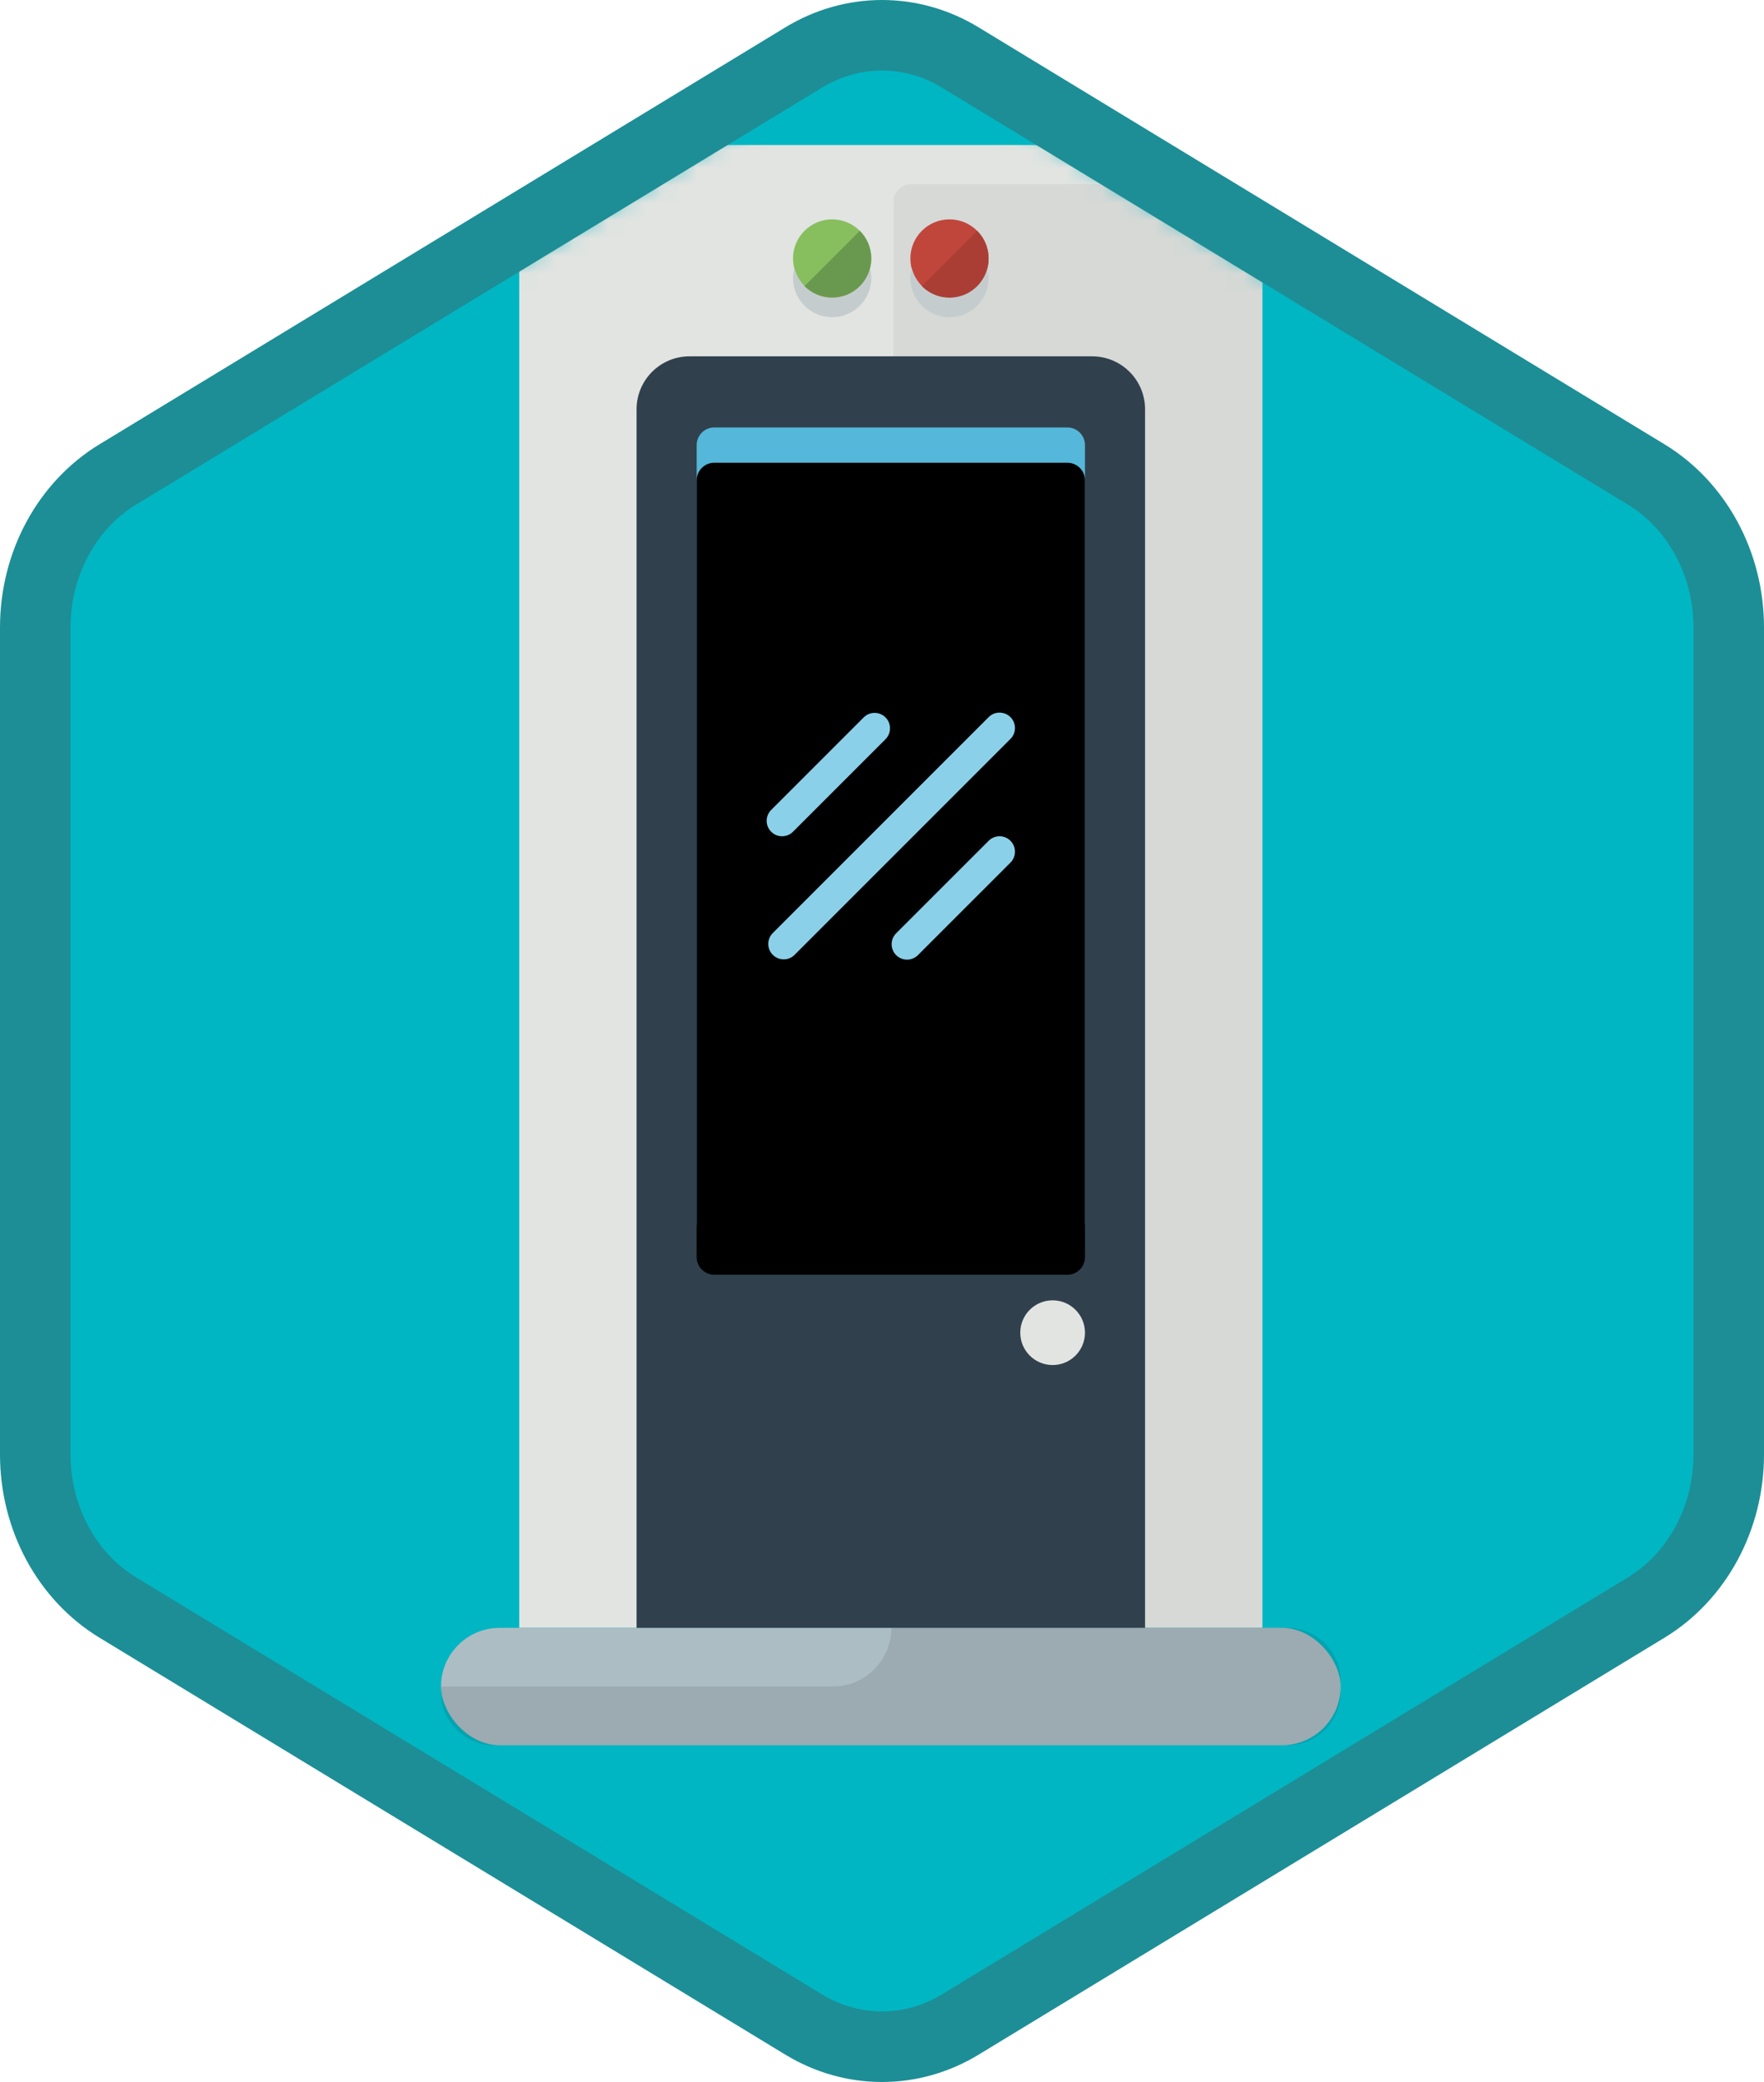 <?xml version="1.0" encoding="UTF-8"?>
<svg width="100px" height="118px" viewBox="0 0 100 118" version="1.1" xmlns="http://www.w3.org/2000/svg" xmlns:xlink="http://www.w3.org/1999/xlink">
    <!-- Generator: Sketch 53.2 (72643) - https://sketchapp.com -->
    <title>Extend Dynamics 365 Portals/work-with-portals-in-dynamics-365</title>
    <desc>Created with Sketch.</desc>
    <defs>
        <path d="M42.742,1.497 C44.374,0.499 46.187,0 48,0 C49.813,0 51.627,0.499 53.256,1.497 L90.591,24.332 C93.933,26.377 96,30.203 96,34.353 L96,79.647 C96,83.795 93.933,87.624 90.591,89.668 L53.256,112.505 C51.627,113.501 49.813,114 48,114 C46.187,114 44.374,113.501 42.742,112.505 L5.409,89.668 C2.066,87.624 0,83.795 0,79.647 L0,34.353 C0,30.203 2.066,26.377 5.409,24.332 L42.742,1.497 Z" id="path-1"></path>
        <filter x="-7.8%" y="-4.4%" width="115.7%" height="108.9%" filterUnits="objectBoundingBox" id="filter-3">
            <feOffset dx="0" dy="2" in="SourceAlpha" result="shadowOffsetOuter1"></feOffset>
            <feColorMatrix values="0 0 0 0 0   0 0 0 0 0   0 0 0 0 0  0 0 0 0.097 0" type="matrix" in="shadowOffsetOuter1" result="shadowMatrixOuter1"></feColorMatrix>
            <feMerge>
                <feMergeNode in="shadowMatrixOuter1"></feMergeNode>
                <feMergeNode in="SourceGraphic"></feMergeNode>
            </feMerge>
        </filter>
        <path d="M4.406,50.052 L24.42,50.052 C24.972,50.052 25.42,49.604 25.42,49.052 L25.42,5.03 C25.42,4.478 24.972,4.03 24.42,4.03 L4.406,4.03 C3.854,4.03 3.406,4.478 3.406,5.03 L3.406,49.052 C3.406,49.604 3.854,50.052 4.406,50.052 Z" id="path-4"></path>
        <filter x="-4.5%" y="-2.2%" width="109.1%" height="104.3%" filterUnits="objectBoundingBox" id="filter-5">
            <feOffset dx="0" dy="2" in="SourceAlpha" result="shadowOffsetInner1"></feOffset>
            <feComposite in="shadowOffsetInner1" in2="SourceAlpha" operator="arithmetic" k2="-1" k3="1" result="shadowInnerInner1"></feComposite>
            <feColorMatrix values="0 0 0 0 0   0 0 0 0 0   0 0 0 0 0  0 0 0 0.102 0" type="matrix" in="shadowInnerInner1"></feColorMatrix>
        </filter>
    </defs>
    <g id="Badges" stroke="none" stroke-width="1" fill="none" fill-rule="evenodd">
        <g id="Extend-Dynamics-365-Portals" transform="translate(-50, -50)">
            <g id="Extend-Dynamics-365-Portals/work-with-portals-in-dynamics-365" transform="translate(50, 50)">
                <g id="Mask" transform="translate(2, 2)">
                    <mask id="mask-2" fill="white">
                        <use xlink:href="#path-1"></use>
                    </mask>
                    <use id="Trophy-1" fill="#01B6C3" xlink:href="#path-1"></use>
                    <g id="Portal" filter="url(#filter-3)" mask="url(#mask-2)">
                        <g transform="translate(23, 4)">
                            <path d="M4.435,84.261 L46.565,84.261 L46.565,6.219 C46.565,2.905 43.879,0.219 40.565,0.219 L10.435,0.219 C7.121,0.219 4.435,2.905 4.435,6.219 L4.435,84.261 Z" id="Fill-811" fill="#E1E4E1"></path>
                            <path d="M25.576,84.261 L46.565,84.261 L46.565,8.437 C46.565,5.123 43.879,2.437 40.565,2.437 L26.653,2.437 C26.101,2.437 25.654,2.885 25.653,3.437 L25.576,84.261 Z" id="Fill-811" fill="#000000" opacity="0.048"></path>
                            <path d="M22.174,8.868 C20.95,8.868 19.956,7.876 19.956,6.651 C19.956,5.425 20.95,4.433 22.174,4.433 C23.399,4.433 24.391,5.425 24.391,6.651 C24.391,7.876 23.399,8.868 22.174,8.868 Z" id="Fill-177" fill="#87BF5F"></path>
                            <path d="M20.035,7.205 C19.989,7.384 19.956,7.567 19.956,7.759 C19.956,8.985 20.95,9.977 22.174,9.977 C23.399,9.977 24.391,8.985 24.391,7.759 C24.391,7.567 24.359,7.384 24.313,7.205 C24.065,8.161 23.206,8.868 22.174,8.868 C21.142,8.868 20.282,8.161 20.035,7.205 Z" id="Fill-178" fill="#C5CCCD"></path>
                            <path d="M23.742,5.083 L20.606,8.218 C21.472,9.084 22.876,9.085 23.742,8.218 C24.609,7.351 24.607,5.949 23.742,5.083 Z" id="Fill-179" fill="#69994E"></path>
                            <path d="M28.826,8.868 C27.602,8.868 26.609,7.876 26.609,6.651 C26.609,5.425 27.602,4.433 28.826,4.433 C30.051,4.433 31.043,5.425 31.043,6.651 C31.043,7.876 30.051,8.868 28.826,8.868 Z" id="Fill-180" fill="#C0463C"></path>
                            <path d="M26.686,7.205 C26.641,7.384 26.609,7.567 26.609,7.759 C26.609,8.985 27.601,9.977 28.826,9.977 C30.05,9.977 31.043,8.985 31.043,7.759 C31.043,7.567 31.011,7.384 30.965,7.205 C30.717,8.161 29.858,8.868 28.826,8.868 C27.794,8.868 26.933,8.161 26.686,7.205 Z" id="Fill-181" fill="#C5CCCD"></path>
                            <path d="M30.394,5.083 L27.258,8.218 C28.124,9.084 29.527,9.085 30.394,8.218 C31.261,7.351 31.26,5.949 30.394,5.083 Z" id="Fill-182" fill="#AA3E35"></path>
                            <rect id="Rectangle" fill="#ADBDC4" x="0" y="84.261" width="51" height="6.652" rx="3.326"></rect>
                            <path d="M1.76941795e-16,87.587 L22.207,87.587 C24.044,87.587 25.533,86.098 25.533,84.261 L25.533,84.261 L48,84.261 C49.657,84.261 51,85.604 51,87.261 L51,87.913 C51,89.57 49.657,90.913 48,90.913 L3,90.913 C1.343,90.913 2.02906125e-16,89.57 0,87.913 L1.76941795e-16,87.587 Z" id="Rectangle" fill-opacity="0.098" fill="#000000"></path>
                            <g id="Group-50" stroke-width="1" fill="none" transform="translate(11.087, 12.196)">
                                <path d="M3,0 L25.826,0 C27.483,1.167223e-15 28.826,1.343 28.826,3 L28.826,72.065 L0,72.065 L-4.4408921e-16,3 C-6.46995335e-16,1.343 1.343,3.04359188e-16 3,0 Z" id="Rectangle" fill="#30404D"></path>
                                <g id="Fill-822">
                                    <use fill="#55B7D9" fill-rule="evenodd" xlink:href="#path-4"></use>
                                    <use fill="black" fill-opacity="1" filter="url(#filter-5)" xlink:href="#path-4"></use>
                                </g>
                                <g id="Group" transform="translate(6.652, 19.28)" fill="#8BD0E9">
                                    <path d="M1.688,14.897 C1.465,14.897 1.241,14.813 1.07,14.641 C0.729,14.3 0.729,13.747 1.07,13.405 L13.307,1.168 C13.649,0.827 14.202,0.827 14.543,1.168 C14.885,1.51 14.885,2.063 14.543,2.404 L2.306,14.641 C2.135,14.813 1.912,14.897 1.688,14.897" id="Fill-716"></path>
                                    <path d="M8.68,14.913 C8.458,14.913 8.234,14.827 8.062,14.657 C7.722,14.315 7.722,13.763 8.062,13.421 L13.307,8.177 C13.649,7.835 14.202,7.835 14.543,8.177 C14.885,8.518 14.885,9.071 14.543,9.413 L9.298,14.657 C9.128,14.827 8.904,14.913 8.68,14.913" id="Fill-717"></path>
                                    <path d="M1.597,7.92 C1.373,7.92 1.149,7.835 0.979,7.664 C0.637,7.323 0.637,6.77 0.979,6.428 L6.223,1.184 C6.565,0.842 7.118,0.842 7.459,1.184 C7.801,1.526 7.801,2.078 7.459,2.42 L2.215,7.664 C2.044,7.835 1.821,7.92 1.597,7.92" id="Fill-718"></path>
                                </g>
                                <path d="M23.585,57.17 C22.573,57.17 21.751,56.348 21.751,55.336 C21.751,54.323 22.573,53.501 23.585,53.501 C24.598,53.501 25.42,54.323 25.42,55.336 C25.42,56.348 24.598,57.17 23.585,57.17 Z" id="Fill-833" fill="#E1E4E1"></path>
                            </g>
                        </g>
                    </g>
                </g>
                <g id="Dynamic-Hex" stroke="#1D8E96" stroke-width="4">
                    <path d="M45.562,3.258 L6.673,26.894 C3.797,28.643 2,31.951 2,35.558 L2,82.442 C2,86.049 3.798,89.359 6.673,91.106 L45.561,114.742 C46.929,115.572 48.455,116 50,116 C51.546,116 53.072,115.572 54.436,114.743 L93.327,91.106 C96.202,89.358 98,86.048 98,82.442 L98,35.558 C98,31.952 96.203,28.644 93.327,26.894 L54.435,3.258 C53.072,2.428 51.546,2 50,2 C48.454,2 46.929,2.428 45.562,3.258 Z M45.562,3.258 C45.562,3.258 45.562,3.258 45.562,3.258 L45.562,3.258 L45.562,3.258 Z" id="Azure-Hex-Border"></path>
                </g>
            </g>
        </g>
    </g>
</svg>